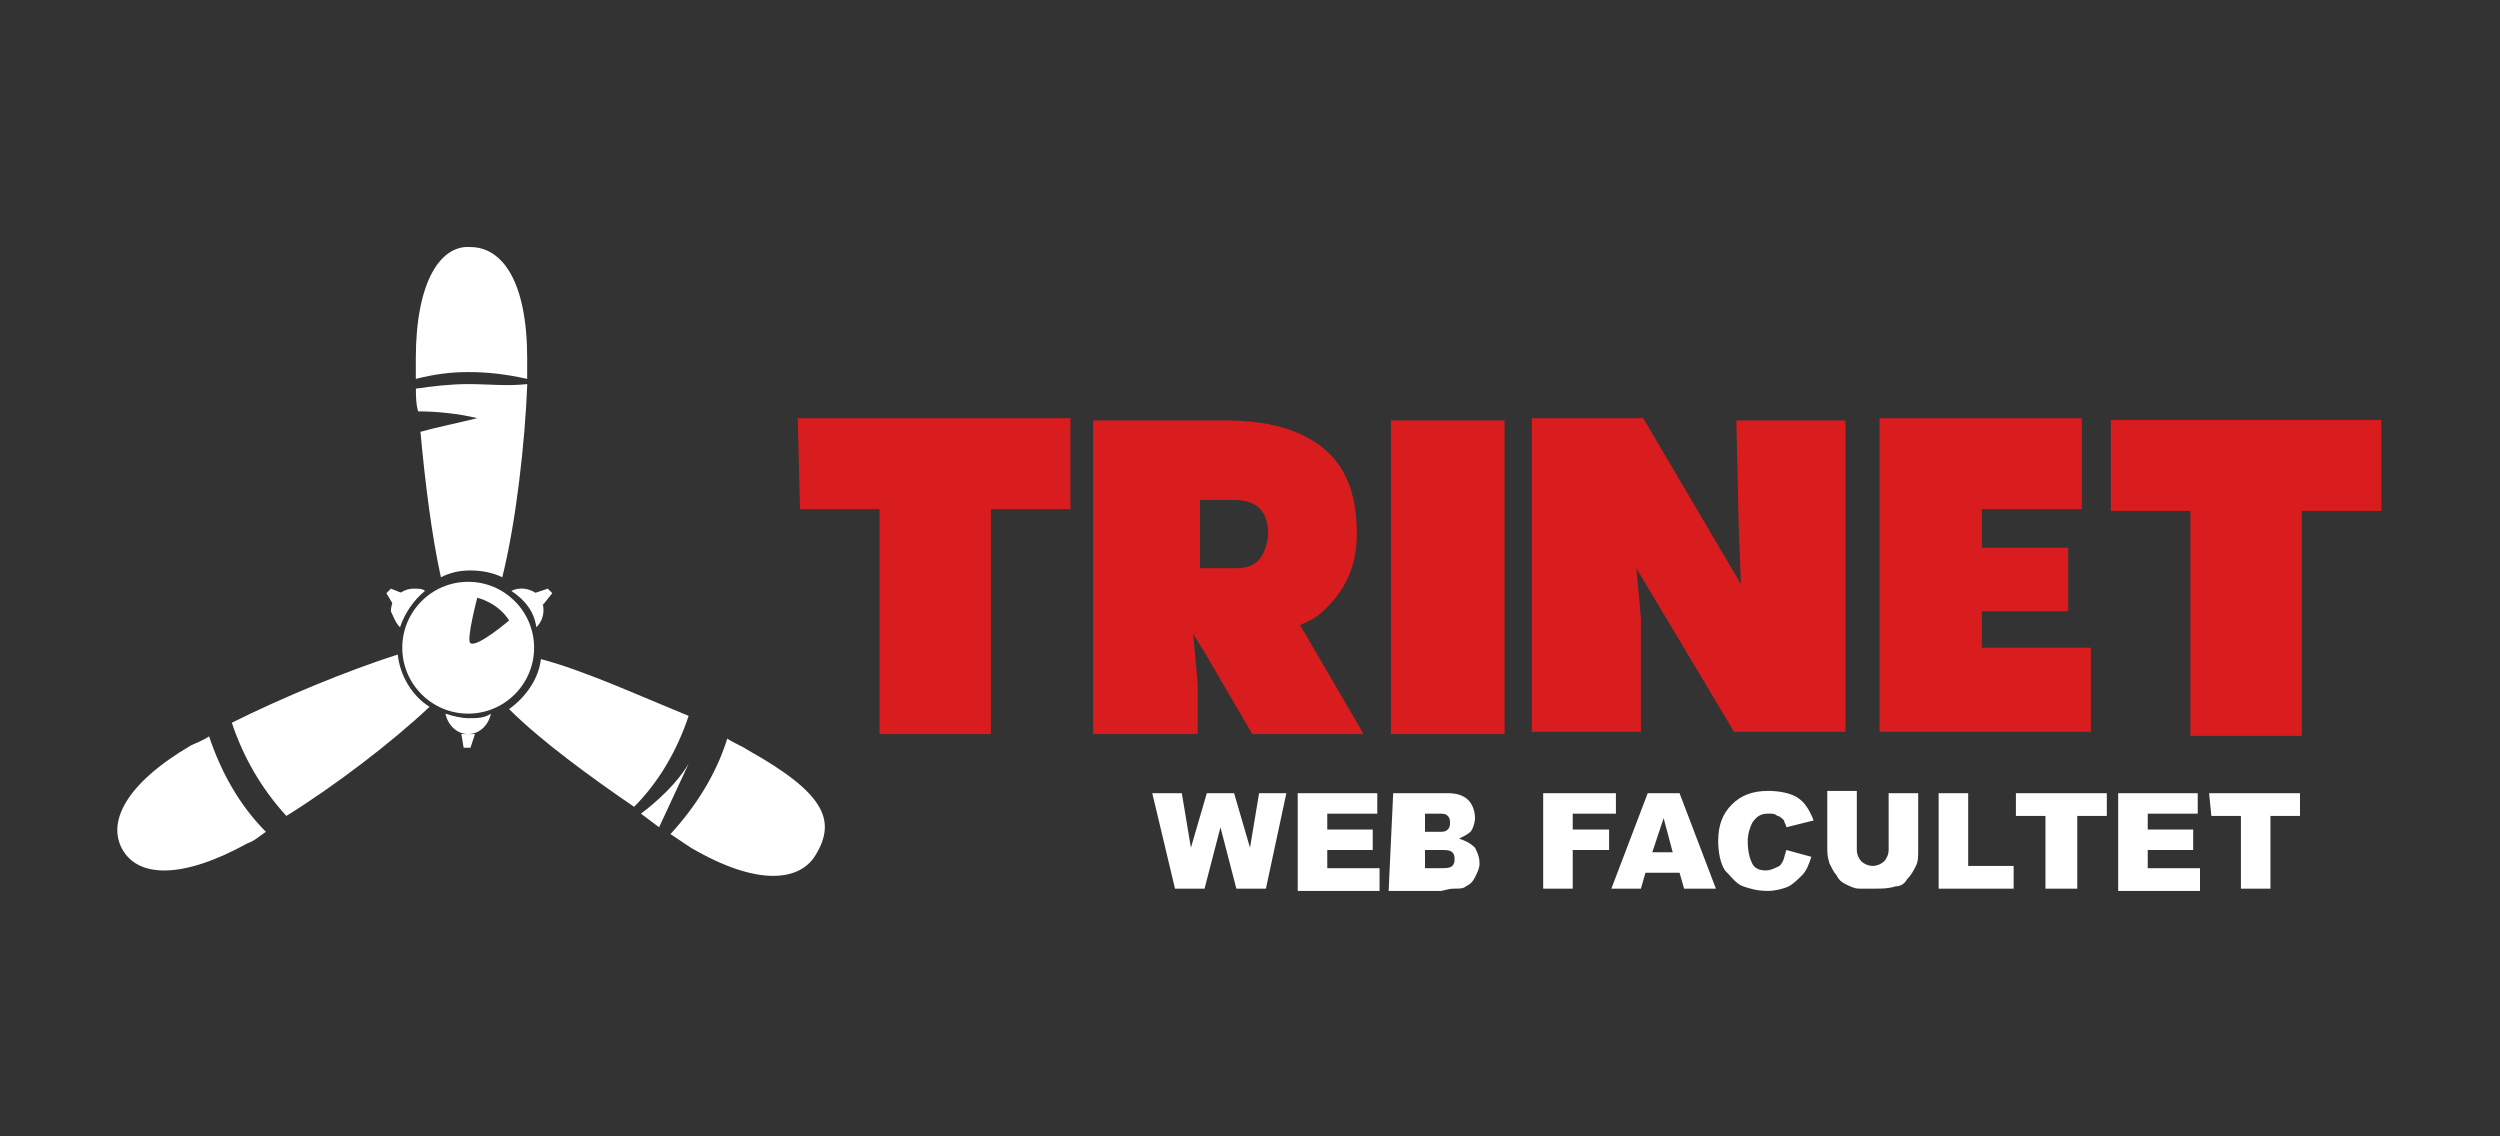 <?xml version="1.0" encoding="utf-8"?>
<!-- Generator: Adobe Illustrator 22.1.0, SVG Export Plug-In . SVG Version: 6.00 Build 0)  -->
<svg version="1.0" id="Layer_1" xmlns="http://www.w3.org/2000/svg" xmlns:xlink="http://www.w3.org/1999/xlink" x="0px" y="0px"
	 viewBox="0 0 110 50" style="enable-background:new 0 0 110 50;" xml:space="preserve">
<rect x="0" y="0" width="110" height="50" fill="#333333" stroke="none"/>
<style type="text/css">
	.st0{fill:#FFFFFF;}
	.st1{fill:#D91D1F;}
</style>
<path class="st0" d="M20.7,28.3c-0.2-0.1,0.3-2,0.3-2s0.9,0.2,1.4,1C22.4,27.3,21,28.5,20.7,28.3 M20.6,25.6c-1.6,0-2.9,1.3-2.9,2.9
	s1.3,2.9,2.9,2.9s2.9-1.3,2.9-2.9S22.2,25.6,20.6,25.6"/>
<path class="st0" d="M17.6,27.6c0.2-0.6,0.6-1.2,1.1-1.6c-0.1-0.1-0.3-0.1-0.5-0.1c-0.5,0-1,0.4-1,1C17.3,27.1,17.4,27.4,17.6,27.6
	 M20.6,31.6c-0.3,0-0.7-0.1-1-0.2c0.1,0.5,0.5,0.9,1,0.9s0.9-0.4,1-0.9C21.3,31.6,21,31.6,20.6,31.6 M23.6,27.6
	c0.4-0.4,0.4-1,0.1-1.4c-0.3-0.3-0.8-0.4-1.2-0.2C23.1,26.4,23.5,26.9,23.6,27.6"/>
<path class="st0" d="M23.9,26.6l-0.4-0.5l0.6-0.2l0.2,0.2L23.9,26.6z M17.7,26.1l-0.4,0.5L17,26.1l0.2-0.2L17.7,26.1z M20.3,32.3
	h0.6l-0.2,0.6h-0.3L20.3,32.3z M23.8,29c-0.1,0.9-0.7,1.7-1.4,2.2c1.4,1.4,3.6,3,5.5,4.3c1.1-1.1,1.9-2.5,2.4-4
	C28.1,30.6,25.7,29.5,23.8,29 M32.9,33c-0.3-0.2-0.6-0.3-0.9-0.5c-0.5,1.6-1.4,3-2.5,4.2c0.3,0.2,0.6,0.4,0.9,0.6
	c2.9,1.7,4.8,1.5,5.5,0.3C36.8,36.1,36.3,34.9,32.9,33 M18.9,31.1c-0.8-0.5-1.3-1.4-1.4-2.3c-2.2,0.7-5.1,1.9-7.3,3
	c0.5,1.5,1.3,2.9,2.4,4.1C14.7,34.6,17.2,32.7,18.9,31.1 M9.2,32.4c-0.3,0.2-0.6,0.3-0.8,0.4c-2.9,1.7-3.7,3.4-3,4.6
	c0.7,1.2,2.6,1.3,5.5-0.3c0.3-0.1,0.5-0.3,0.8-0.5C10.5,35.4,9.7,33.9,9.2,32.4"/>
<g transform="translate(17.796 11.371)">
	<path class="st0" d="M2.8,5c0.9,0,1.7,0.1,2.6,0.3c0-0.3,0-0.6,0-0.9c0-3.4-1.1-4.9-2.5-4.9C1.6-0.6,0.5,1,0.5,4.4
		c0,0.3,0,0.5,0,0.9C1.3,5.1,2,5,2.8,5"/>
</g>
<path class="st0" d="M20.6,16.9c-0.8,0-1.6,0.1-2.3,0.2c0,0.3,0,0.7,0.1,1c0.8,0,1.8,0.1,2.6,0.3c-0.8,0.2-1.8,0.4-2.5,0.6
	c0.2,2.2,0.5,4.6,0.9,6.4c0.4-0.2,0.8-0.3,1.3-0.3s1,0.1,1.4,0.3c0.6-2.4,1-5.9,1.1-8.5C22.3,17,21.5,16.9,20.6,16.9 M28.2,35.8
	c0,0,1.4-1,2.1-2.2c-0.7,1.5-1.3,2.8-1.3,2.8L28.2,35.8z"/>
<g transform="translate(92.678 18.978)">
	<path class="st1" d="M0.2-0.5v4h3.5v9.9h4.9V3.5h3.5v-4H0.2z"/>
</g>
<path class="st1" d="M35.2,22.4h3.5v9.9h4.9v-9.9h3.5v-4h-12L35.2,22.4z M61.2,32.3h5V18.5h-5C61.2,18.5,61.2,32.3,61.2,32.3z
	 M87.2,26.9H91v-2.8h-3.8v-1.7h4.4v-4h-8.9v13.8H92v-3.7h-4.8V26.9z M76.5,23.1l0.1,2.6l-4.3-7.3h-4.9v13.8h4.8v-5L72,25l4.3,7.2
	h4.9V18.5h-4.8L76.5,23.1z M54.4,25h-1.6v-3h1.5c1,0,1.5,0.5,1.5,1.5C55.7,24.5,55.3,25,54.4,25 M58.2,26.9c1-0.9,1.5-2,1.5-3.4
	c0-1.8-0.5-3-1.5-3.8s-2.4-1.2-4.3-1.2h-5.8v13.8h4.6v-2.2l-0.2-2.2l0.5,0.8l2.1,3.6H60l-2.8-4.8C57.7,27.3,58,27.1,58.2,26.9"/>
<path class="st0" d="M50.7,34.9H52l0.4,2.4l0.7-2.4h1.2l0.7,2.4l0.4-2.4h1.2l-0.9,4.2h-1.3l-0.7-2.7L53,39.1h-1.3L50.7,34.9z
	 M57.1,34.9h3.5v0.9h-2.2v0.7h2v0.9h-2v0.8h2.3v1h-3.6V34.9z M62.7,38.2h0.7c0.2,0,0.4,0,0.5-0.1s0.1-0.2,0.1-0.3s0-0.2-0.1-0.3
	s-0.3-0.1-0.5-0.1h-0.7C62.7,37.4,62.7,38.2,62.7,38.2z M62.7,36.6h0.6c0.2,0,0.3,0,0.4-0.1c0.1-0.1,0.1-0.2,0.1-0.3s0-0.2-0.1-0.3
	s-0.2-0.1-0.4-0.1h-0.6V36.6z M61.3,34.9h2.4c0.4,0,0.7,0.1,0.9,0.3s0.3,0.5,0.3,0.8c0,0.2-0.1,0.5-0.2,0.6s-0.3,0.2-0.5,0.3
	c0.3,0.1,0.5,0.2,0.7,0.4c0.1,0.2,0.2,0.4,0.2,0.7c0,0.2-0.1,0.4-0.2,0.6c-0.1,0.2-0.2,0.3-0.4,0.4c-0.1,0.1-0.3,0.1-0.5,0.1
	c-0.3,0-0.5,0.1-0.6,0.1h-2.3L61.3,34.9L61.3,34.9z M67.9,34.9h3.2v0.9h-1.9v0.7h1.6v0.9h-1.6v1.7h-1.3
	C67.9,39.1,67.9,34.9,67.9,34.9z M73.6,37.5L73.2,36l-0.5,1.5H73.6L73.6,37.5z M73.9,38.4h-1.5l-0.2,0.7h-1.3l1.6-4.2h1.4l1.6,4.2
	h-1.4L73.9,38.4L73.9,38.4z M78.6,37.4l1.1,0.3c-0.1,0.3-0.2,0.6-0.4,0.8c-0.2,0.2-0.4,0.4-0.6,0.5s-0.6,0.2-0.9,0.2
	c-0.5,0-0.8-0.1-1.1-0.2c-0.3-0.1-0.5-0.4-0.8-0.7c-0.2-0.3-0.3-0.8-0.3-1.3c0-0.7,0.2-1.2,0.6-1.6c0.4-0.4,0.9-0.6,1.6-0.6
	c0.5,0,1,0.1,1.3,0.3s0.5,0.5,0.7,1l-1.2,0.3c0-0.1-0.1-0.2-0.1-0.3c-0.1-0.1-0.2-0.2-0.3-0.2c-0.1-0.1-0.2-0.1-0.4-0.1
	c-0.3,0-0.5,0.1-0.7,0.4c-0.1,0.2-0.2,0.5-0.2,0.8c0,0.5,0.1,0.8,0.2,1s0.3,0.3,0.6,0.3c0.2,0,0.4-0.1,0.6-0.2
	C78.5,37.9,78.5,37.7,78.6,37.4 M83.1,34.9h1.3v2.5c0,0.3,0,0.5-0.1,0.7s-0.2,0.4-0.4,0.6c-0.1,0.2-0.3,0.3-0.5,0.3
	c-0.3,0.1-0.6,0.1-0.9,0.1c-0.2,0-0.4,0-0.7,0c-0.2,0-0.4-0.1-0.6-0.2c-0.2-0.1-0.3-0.2-0.4-0.4c-0.1-0.1-0.2-0.3-0.3-0.5
	c-0.1-0.3-0.1-0.5-0.1-0.7v-2.5h1.3v2.6c0,0.2,0.1,0.4,0.2,0.5s0.3,0.2,0.5,0.2s0.4-0.1,0.5-0.2c0.1-0.1,0.2-0.3,0.2-0.5V34.9
	L83.1,34.9z M85.3,34.9h1.3v3.2h2v1h-3.3V34.9z M88.7,34.9h4v1h-1.3v3.2H90v-3.2h-1.3V34.9z M93.2,34.9h3.5v0.9h-2.2v0.7h2v0.9h-2
	v0.8h2.3v1h-3.6C93.2,39.2,93.2,34.9,93.2,34.9z M97.2,34.9h4v1h-1.3v3.2h-1.3v-3.2h-1.3L97.2,34.9L97.2,34.9z"/>
</svg>

